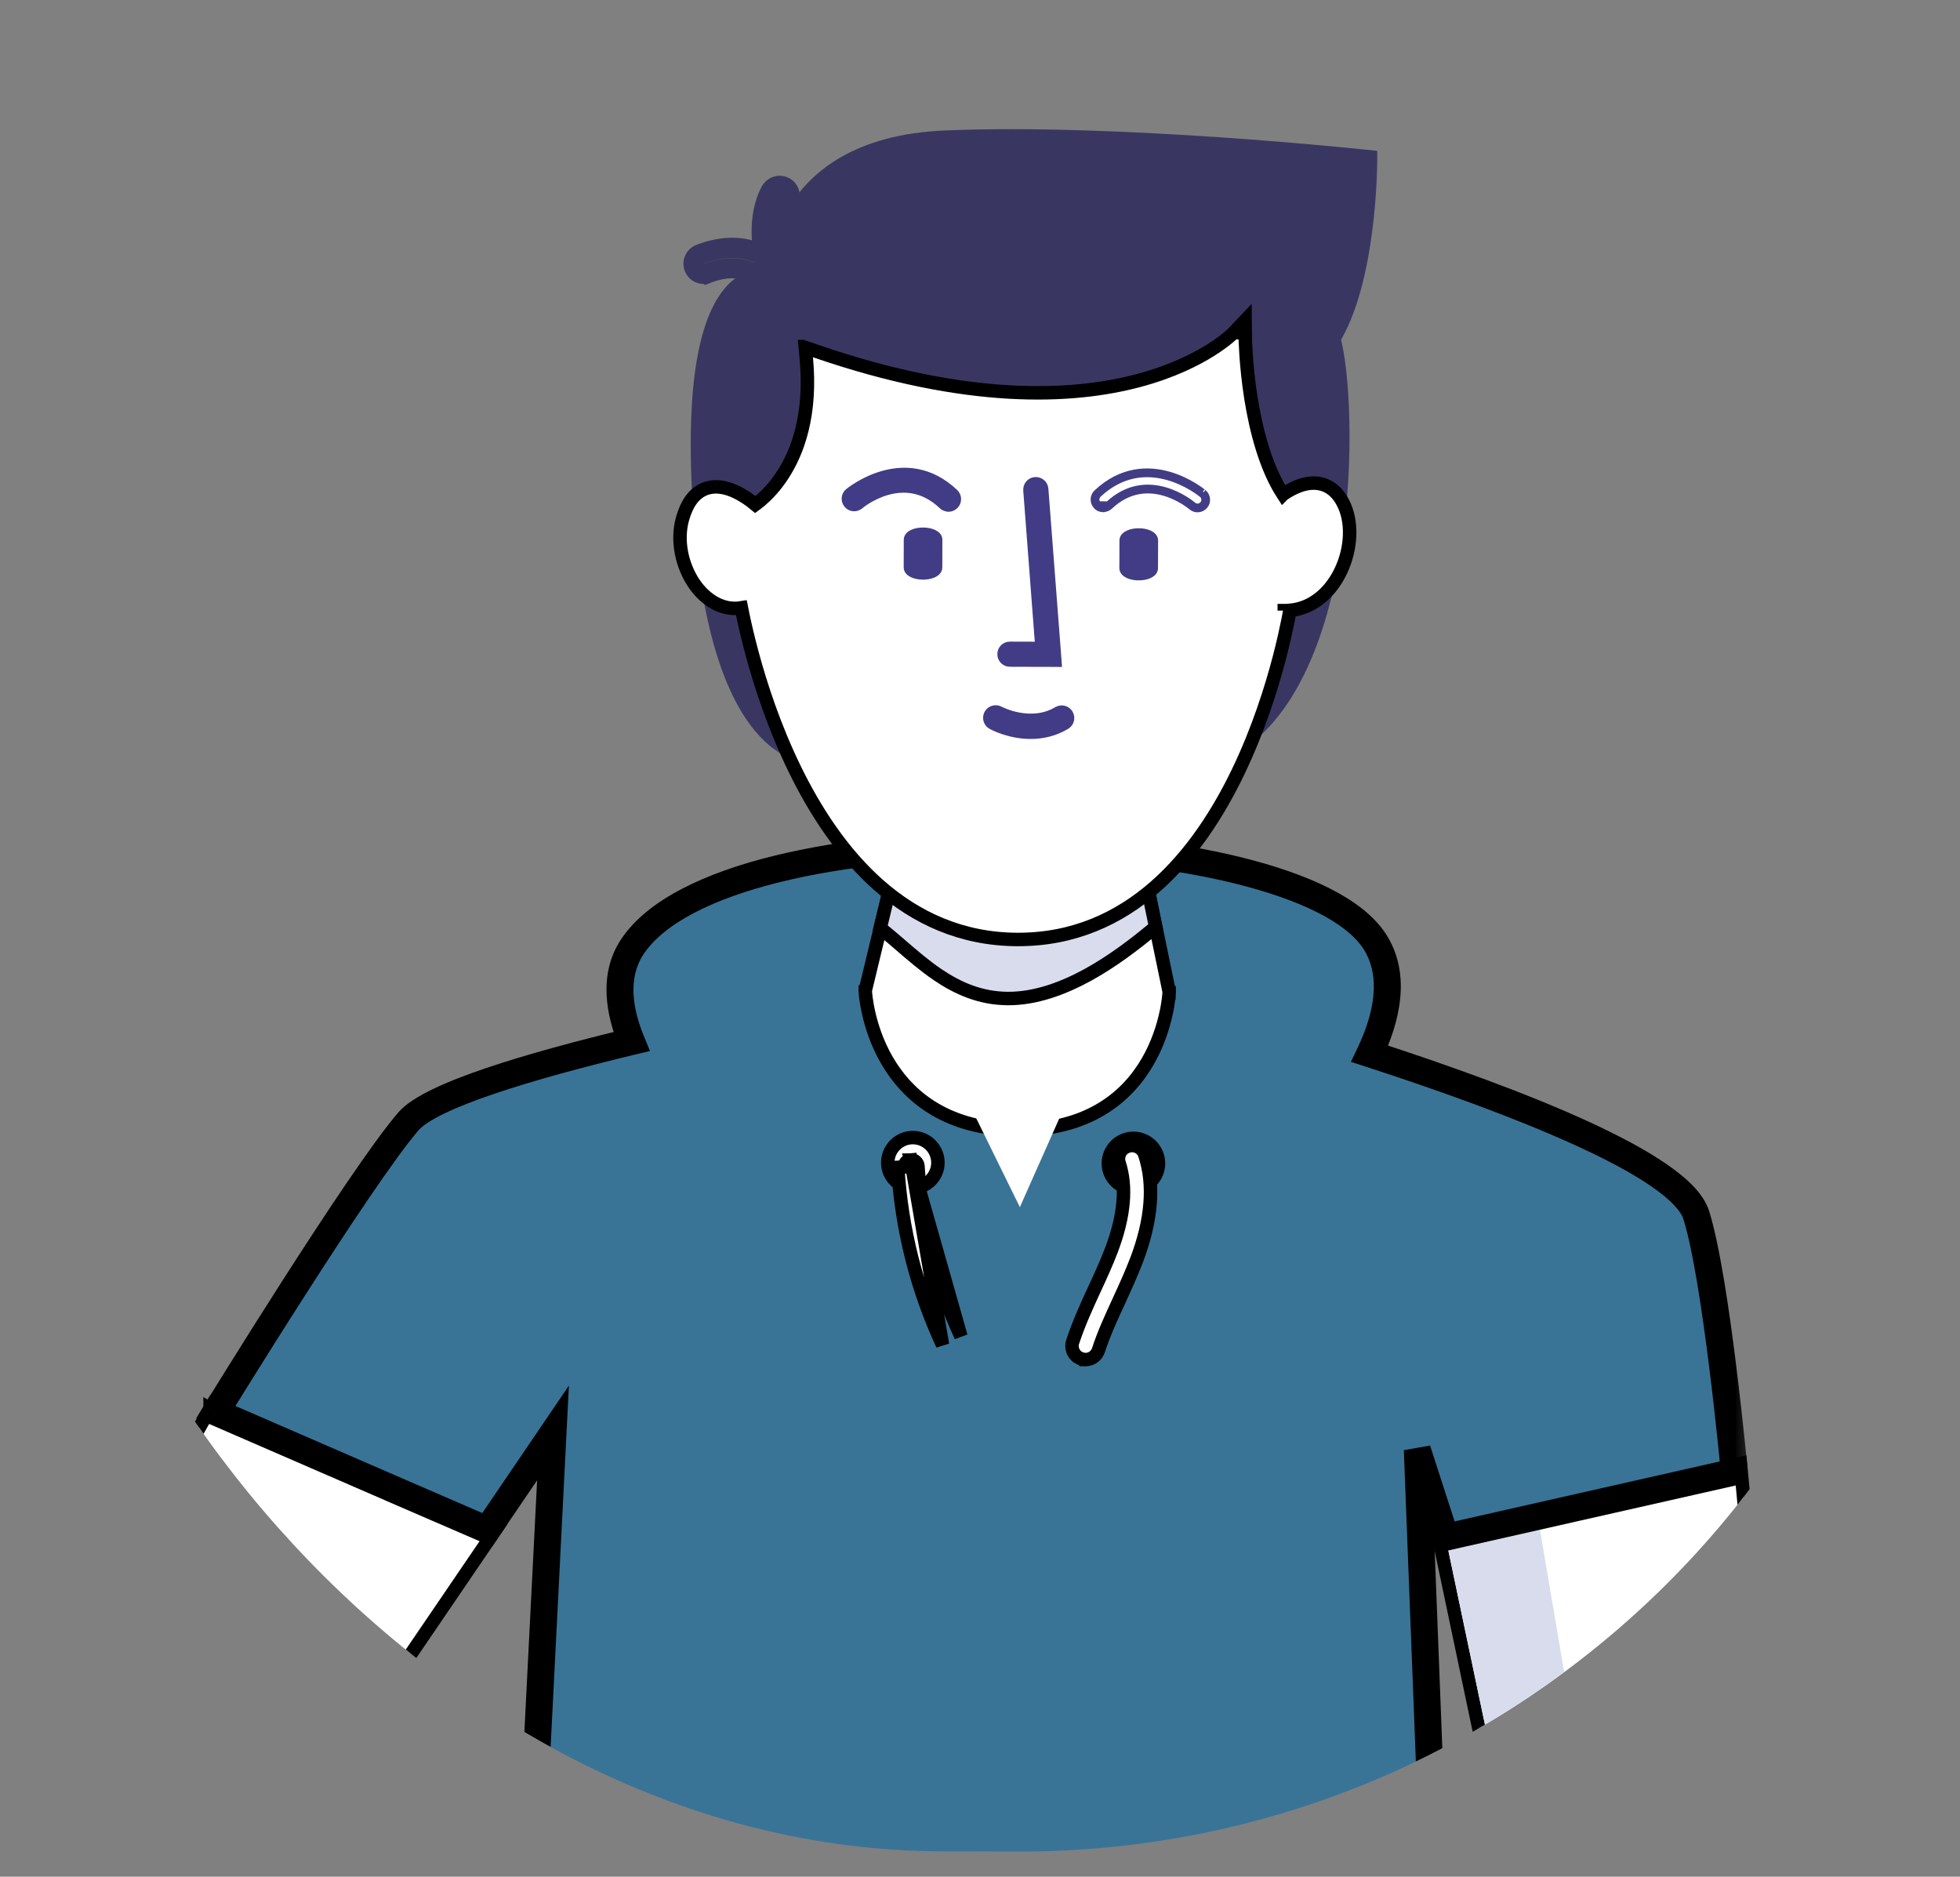 <svg width="47" height="45" viewBox="0 0 47 45" fill="none" xmlns="http://www.w3.org/2000/svg">
<rect x="0" y="0" width="47" height="45" fill="#808080" stroke="none"/>
<g clip-path="url(#clip0_911_46222)">
<path d="M43.908 59.862L44.049 59.832L44.035 59.689L41.752 35.28L41.735 35.096L41.556 35.137L37.754 35.997L37.754 35.997L37.528 36.048L37.528 36.048L34.629 36.704L34.474 36.739L34.506 36.895L38.919 57.891L38.923 57.911L38.932 57.929L39.297 58.671L39.298 58.671L40.206 60.526L40.261 60.639L40.385 60.613L43.908 59.862Z" fill="white" stroke="black" stroke-width="0.323"/>
<path d="M41.372 59.721L39.443 58.6L39.077 57.858L34.664 36.862L36.874 36.362L37.562 40.415L41.372 59.721Z" fill="#D9DCED"/>
<path d="M5.178 33.861C5.038 33.78 5.038 33.78 5.038 33.78L5.038 33.781L5.037 33.782L5.034 33.786L5.024 33.804L4.984 33.874C4.949 33.935 4.897 34.026 4.831 34.142C4.699 34.373 4.51 34.705 4.282 35.111C3.825 35.921 3.209 37.022 2.576 38.186C1.943 39.349 1.291 40.576 0.762 41.637C0.236 42.691 -0.177 43.596 -0.324 44.109C-0.33 44.131 -0.337 44.156 -0.343 44.178C-0.346 44.19 -0.349 44.201 -0.351 44.209L-0.351 44.209C-1.088 46.886 -0.129 48.781 1.012 49.998C1.581 50.605 2.194 51.043 2.664 51.33C2.9 51.474 3.1 51.58 3.242 51.65C3.313 51.685 3.37 51.711 3.409 51.729C3.429 51.738 3.444 51.744 3.454 51.749L3.467 51.754L3.47 51.755L3.471 51.756L3.471 51.756C3.471 51.756 3.471 51.756 3.533 51.607L3.471 51.756L3.601 51.81L3.672 51.689L4.775 49.818L4.775 49.818L6.066 47.627L6.116 47.541L6.063 47.458L5.326 46.3L6.267 44.921L6.27 44.921L6.318 44.85L11.819 36.774L11.929 36.612L11.75 36.534L5.242 33.712L5.11 33.655L5.038 33.78L5.178 33.861Z" fill="white" stroke="black" stroke-width="0.323"/>
<path d="M4.635 49.736L3.533 51.607C3.533 51.607 -1.632 49.475 -0.195 44.252C0.015 46.063 1.045 48.43 4.639 49.736L4.635 49.736Z" fill="#EAEAFF"/>
<mask id="path-6-outside-1_911_46222" maskUnits="userSpaceOnUse" x="15.861" y="2.392" width="18.055" height="16.061" fill="black">
<rect fill="white" x="15.861" y="2.392" width="18.055" height="16.061"/>
<path d="M19.46 17.981C19.46 17.981 17.345 18.11 16.948 12.296C16.495 5.699 18.719 6.812 18.719 6.812C18.719 6.812 18.575 3.621 22.678 3.451C26.781 3.277 32.701 3.909 32.701 3.909C32.701 3.909 32.692 6.721 31.811 8.095C32.265 9.607 32.328 16.58 29.155 17.966"/>
</mask>
<path d="M19.46 17.981C19.46 17.981 17.345 18.11 16.948 12.296C16.495 5.699 18.719 6.812 18.719 6.812C18.719 6.812 18.575 3.621 22.678 3.451C26.781 3.277 32.701 3.909 32.701 3.909C32.701 3.909 32.692 6.721 31.811 8.095C32.265 9.607 32.328 16.58 29.155 17.966" fill="#393761"/>
<path d="M16.948 12.296L17.27 12.274L17.27 12.274L16.948 12.296ZM18.719 6.812L18.574 7.101L19.067 7.348L19.042 6.798L18.719 6.812ZM22.678 3.451L22.691 3.774L22.691 3.774L22.678 3.451ZM32.701 3.909L33.025 3.91L33.026 3.618L32.736 3.587L32.701 3.909ZM31.811 8.095L31.539 7.921L31.458 8.046L31.501 8.188L31.811 8.095ZM19.46 17.981C19.44 17.659 19.441 17.659 19.441 17.658C19.441 17.658 19.442 17.658 19.442 17.658C19.442 17.658 19.443 17.658 19.443 17.658C19.444 17.658 19.445 17.658 19.446 17.658C19.447 17.658 19.448 17.658 19.448 17.658C19.449 17.658 19.448 17.658 19.446 17.658C19.441 17.658 19.429 17.657 19.411 17.655C19.375 17.65 19.316 17.638 19.239 17.609C19.088 17.55 18.856 17.418 18.601 17.112C18.086 16.493 17.467 15.151 17.27 12.274L16.625 12.318C16.826 15.254 17.463 16.755 18.104 17.526C18.428 17.914 18.749 18.113 19.007 18.212C19.134 18.261 19.244 18.285 19.325 18.296C19.366 18.301 19.4 18.303 19.426 18.304C19.439 18.305 19.45 18.305 19.459 18.305C19.463 18.305 19.467 18.304 19.471 18.304C19.473 18.304 19.474 18.304 19.476 18.304C19.476 18.304 19.477 18.304 19.477 18.304C19.478 18.304 19.478 18.304 19.479 18.304C19.479 18.304 19.479 18.304 19.46 17.981ZM17.27 12.274C17.158 10.639 17.213 9.5 17.352 8.712C17.491 7.921 17.71 7.509 17.902 7.298C18.084 7.099 18.257 7.064 18.376 7.065C18.441 7.065 18.496 7.077 18.533 7.088C18.552 7.093 18.565 7.098 18.573 7.101C18.576 7.103 18.578 7.104 18.579 7.104C18.579 7.104 18.579 7.104 18.578 7.103C18.578 7.103 18.577 7.103 18.576 7.103C18.576 7.102 18.576 7.102 18.575 7.102C18.575 7.102 18.575 7.102 18.575 7.102C18.574 7.102 18.574 7.101 18.719 6.812C18.864 6.523 18.863 6.523 18.863 6.523C18.863 6.523 18.862 6.523 18.862 6.523C18.862 6.522 18.861 6.522 18.86 6.522C18.859 6.521 18.858 6.521 18.857 6.52C18.854 6.518 18.85 6.517 18.846 6.515C18.838 6.511 18.828 6.507 18.815 6.502C18.79 6.492 18.756 6.479 18.715 6.467C18.633 6.443 18.517 6.419 18.381 6.418C18.097 6.416 17.742 6.515 17.425 6.862C17.118 7.198 16.866 7.745 16.715 8.6C16.564 9.458 16.511 10.654 16.625 12.318L17.27 12.274ZM18.719 6.812C19.042 6.798 19.042 6.798 19.042 6.798C19.042 6.798 19.042 6.798 19.042 6.798C19.042 6.799 19.042 6.799 19.042 6.799C19.042 6.799 19.042 6.799 19.042 6.799C19.042 6.798 19.042 6.797 19.042 6.795C19.042 6.792 19.041 6.785 19.041 6.776C19.041 6.757 19.042 6.728 19.044 6.69C19.047 6.613 19.056 6.501 19.079 6.364C19.125 6.09 19.225 5.726 19.439 5.358C19.855 4.643 20.739 3.855 22.691 3.774L22.664 3.128C20.514 3.217 19.418 4.109 18.88 5.033C18.617 5.484 18.497 5.928 18.442 6.258C18.414 6.423 18.402 6.561 18.398 6.66C18.395 6.709 18.395 6.749 18.395 6.777C18.395 6.791 18.395 6.803 18.395 6.811C18.395 6.815 18.396 6.819 18.396 6.821C18.396 6.823 18.396 6.824 18.396 6.825C18.396 6.825 18.396 6.826 18.396 6.826C18.396 6.826 18.396 6.826 18.396 6.826C18.396 6.827 18.396 6.827 18.719 6.812ZM22.691 3.774C24.725 3.688 27.216 3.801 29.206 3.937C30.2 4.005 31.065 4.078 31.683 4.135C31.991 4.163 32.238 4.187 32.407 4.203C32.491 4.212 32.556 4.219 32.6 4.223C32.623 4.225 32.639 4.227 32.65 4.228C32.656 4.229 32.66 4.229 32.663 4.23C32.664 4.23 32.665 4.23 32.666 4.23C32.666 4.23 32.667 4.23 32.667 4.23C32.667 4.23 32.667 4.23 32.667 4.23C32.667 4.23 32.667 4.23 32.701 3.909C32.736 3.587 32.736 3.587 32.735 3.587C32.735 3.587 32.735 3.587 32.735 3.587C32.735 3.587 32.735 3.587 32.734 3.587C32.733 3.587 32.732 3.587 32.731 3.587C32.728 3.586 32.724 3.586 32.718 3.585C32.706 3.584 32.689 3.582 32.667 3.58C32.622 3.575 32.556 3.569 32.471 3.56C32.3 3.543 32.052 3.519 31.741 3.491C31.12 3.434 30.25 3.36 29.25 3.292C27.254 3.156 24.734 3.04 22.664 3.128L22.691 3.774ZM32.701 3.909C32.378 3.907 32.378 3.907 32.378 3.907C32.378 3.907 32.378 3.907 32.378 3.907C32.378 3.907 32.378 3.907 32.378 3.908C32.378 3.908 32.378 3.908 32.378 3.909C32.378 3.91 32.378 3.912 32.378 3.914C32.378 3.919 32.378 3.926 32.378 3.936C32.377 3.956 32.377 3.985 32.376 4.024C32.374 4.101 32.37 4.213 32.363 4.353C32.349 4.632 32.321 5.018 32.266 5.445C32.154 6.316 31.937 7.299 31.539 7.921L32.083 8.27C32.565 7.517 32.794 6.408 32.907 5.528C32.965 5.08 32.994 4.677 33.009 4.386C33.016 4.24 33.02 4.122 33.022 4.04C33.023 3.999 33.024 3.967 33.024 3.945C33.024 3.934 33.024 3.925 33.025 3.919C33.025 3.916 33.025 3.914 33.025 3.912C33.025 3.912 33.025 3.911 33.025 3.911C33.025 3.91 33.025 3.91 33.025 3.91C33.025 3.91 33.025 3.91 33.025 3.91C33.025 3.91 33.025 3.91 32.701 3.909ZM31.501 8.188C31.602 8.523 31.69 9.207 31.71 10.088C31.73 10.959 31.682 11.997 31.523 13.028C31.364 14.062 31.096 15.076 30.683 15.908C30.269 16.741 29.725 17.364 29.026 17.67L29.285 18.262C30.172 17.874 30.809 17.107 31.262 16.195C31.715 15.283 31.998 14.199 32.163 13.127C32.328 12.053 32.377 10.977 32.357 10.073C32.336 9.177 32.247 8.423 32.12 8.002L31.501 8.188Z" fill="#393761" mask="url(#path-6-outside-1_911_46222)"/>
<mask id="path-8-outside-2_911_46222" maskUnits="userSpaceOnUse" x="4.091" y="19.192" width="38.133" height="39.13" fill="black">
<rect fill="white" x="4.091" y="19.192" width="38.133" height="39.13"/>
<path fill-rule="evenodd" clip-rule="evenodd" d="M32.844 25.267C36.277 26.381 40.292 27.922 40.674 29.133C41.16 30.673 41.588 35.294 41.588 35.294L41.591 35.294L37.789 36.154L34.664 36.861L33.986 34.761L34.791 55.59C20.782 60.397 12.232 54.701 12.232 54.701L13.261 34.36L11.682 36.682L9.371 35.682L5.174 33.86C5.174 33.86 8.624 28.244 9.795 26.887C10.332 26.265 12.719 25.558 15.143 24.975C14.856 24.275 14.692 23.405 15.166 22.696C17.428 19.316 31.044 19.624 32.961 22.569C33.498 23.396 33.246 24.426 32.844 25.267Z"/>
</mask>
<path fill-rule="evenodd" clip-rule="evenodd" d="M32.844 25.267C36.277 26.381 40.292 27.922 40.674 29.133C41.16 30.673 41.588 35.294 41.588 35.294L41.591 35.294L37.789 36.154L34.664 36.861L33.986 34.761L34.791 55.59C20.782 60.397 12.232 54.701 12.232 54.701L13.261 34.36L11.682 36.682L9.371 35.682L5.174 33.86C5.174 33.86 8.624 28.244 9.795 26.887C10.332 26.265 12.719 25.558 15.143 24.975C14.856 24.275 14.692 23.405 15.166 22.696C17.428 19.316 31.044 19.624 32.961 22.569C33.498 23.396 33.246 24.426 32.844 25.267Z" fill="#397497"/>
<path d="M32.844 25.267L32.553 25.128L32.394 25.461L32.745 25.575L32.844 25.267ZM40.674 29.133L40.366 29.23L40.366 29.23L40.674 29.133ZM41.588 35.294L41.266 35.324L41.293 35.617L41.587 35.617L41.588 35.294ZM41.591 35.294L41.662 35.61L41.592 34.971L41.591 35.294ZM37.789 36.154L37.718 35.839L37.718 35.839L37.789 36.154ZM34.664 36.861L34.356 36.96L34.447 37.242L34.735 37.176L34.664 36.861ZM33.986 34.761L34.293 34.661L33.663 34.773L33.986 34.761ZM34.791 55.59L34.896 55.895L35.123 55.817L35.114 55.577L34.791 55.59ZM12.232 54.701L11.909 54.685L11.899 54.868L12.052 54.97L12.232 54.701ZM13.261 34.36L13.584 34.376L13.642 33.224L12.994 34.178L13.261 34.36ZM11.682 36.682L11.554 36.979L11.799 37.085L11.949 36.864L11.682 36.682ZM9.371 35.682L9.242 35.978L9.242 35.979L9.371 35.682ZM5.174 33.86L4.899 33.691L4.704 34.009L5.046 34.157L5.174 33.86ZM9.795 26.887L10.04 27.098L10.04 27.098L9.795 26.887ZM15.143 24.975L15.219 25.289L15.586 25.201L15.443 24.852L15.143 24.975ZM15.166 22.696L14.898 22.516L14.898 22.516L15.166 22.696ZM32.961 22.569L33.232 22.393L33.232 22.393L32.961 22.569ZM32.745 25.575C34.457 26.131 36.305 26.79 37.769 27.458C38.502 27.792 39.128 28.124 39.59 28.441C39.82 28.599 40.003 28.749 40.135 28.888C40.27 29.029 40.339 29.143 40.366 29.23L40.983 29.035C40.914 28.819 40.774 28.621 40.603 28.441C40.429 28.26 40.209 28.082 39.956 27.908C39.45 27.561 38.785 27.211 38.038 26.869C36.54 26.186 34.664 25.518 32.944 24.96L32.745 25.575ZM40.366 29.23C40.599 29.966 40.824 31.476 40.992 32.831C41.076 33.502 41.144 34.126 41.192 34.582C41.215 34.809 41.234 34.995 41.247 35.124C41.253 35.188 41.258 35.239 41.261 35.273C41.263 35.289 41.264 35.302 41.264 35.311C41.265 35.315 41.265 35.319 41.265 35.321C41.266 35.322 41.266 35.323 41.266 35.323C41.266 35.324 41.266 35.324 41.266 35.324C41.266 35.324 41.266 35.324 41.266 35.324C41.266 35.324 41.266 35.324 41.588 35.294C41.91 35.264 41.91 35.264 41.91 35.264C41.91 35.264 41.91 35.264 41.91 35.264C41.91 35.264 41.91 35.264 41.91 35.264C41.909 35.263 41.909 35.262 41.909 35.261C41.909 35.259 41.909 35.255 41.908 35.251C41.907 35.242 41.906 35.229 41.905 35.211C41.901 35.177 41.896 35.126 41.89 35.061C41.877 34.931 41.859 34.744 41.835 34.515C41.787 34.056 41.718 33.428 41.634 32.751C41.468 31.411 41.236 29.839 40.983 29.035L40.366 29.23ZM41.587 35.617L41.59 35.617L41.592 34.971L41.589 34.971L41.587 35.617ZM41.52 34.979L37.718 35.839L37.861 36.469L41.662 35.61L41.52 34.979ZM37.718 35.839L34.593 36.546L34.735 37.176L37.861 36.469L37.718 35.839ZM34.972 36.762L34.293 34.661L33.678 34.86L34.356 36.96L34.972 36.762ZM33.663 34.773L34.468 55.602L35.114 55.577L34.309 34.748L33.663 34.773ZM34.686 55.284C27.741 57.667 22.161 57.444 18.325 56.632C16.406 56.226 14.921 55.672 13.919 55.221C13.418 54.996 13.038 54.796 12.784 54.654C12.658 54.583 12.563 54.527 12.5 54.488C12.469 54.469 12.446 54.454 12.431 54.445C12.423 54.44 12.418 54.437 12.415 54.434C12.413 54.433 12.412 54.433 12.411 54.432C12.411 54.432 12.411 54.432 12.411 54.432C12.411 54.432 12.411 54.432 12.411 54.432C12.411 54.432 12.411 54.432 12.232 54.701C12.052 54.97 12.052 54.97 12.053 54.97C12.053 54.97 12.053 54.971 12.053 54.971C12.054 54.971 12.054 54.971 12.055 54.972C12.056 54.973 12.058 54.974 12.061 54.976C12.066 54.979 12.073 54.984 12.082 54.989C12.1 55.001 12.127 55.018 12.162 55.039C12.231 55.082 12.334 55.143 12.468 55.218C12.737 55.369 13.134 55.577 13.654 55.811C14.693 56.278 16.221 56.848 18.191 57.264C22.133 58.099 27.832 58.32 34.896 55.895L34.686 55.284ZM12.554 54.717L13.584 34.376L12.938 34.344L11.909 54.685L12.554 54.717ZM12.994 34.178L11.415 36.501L11.949 36.864L13.528 34.542L12.994 34.178ZM11.81 36.386L9.499 35.385L9.242 35.979L11.554 36.979L11.81 36.386ZM9.499 35.385L5.303 33.564L5.046 34.157L9.242 35.978L9.499 35.385ZM5.174 33.86C5.45 34.029 5.45 34.029 5.45 34.029C5.45 34.029 5.45 34.029 5.45 34.029C5.45 34.029 5.45 34.029 5.45 34.029C5.451 34.028 5.451 34.027 5.452 34.026C5.454 34.023 5.456 34.019 5.46 34.014C5.466 34.003 5.476 33.987 5.489 33.967C5.514 33.925 5.552 33.864 5.6 33.786C5.696 33.63 5.835 33.406 6.006 33.133C6.347 32.586 6.814 31.842 7.318 31.057C8.331 29.475 9.473 27.755 10.04 27.098L9.551 26.675C8.946 27.375 7.777 29.142 6.773 30.708C6.268 31.496 5.799 32.242 5.457 32.791C5.286 33.065 5.147 33.29 5.05 33.446C5.001 33.525 4.964 33.586 4.938 33.627C4.925 33.648 4.915 33.664 4.909 33.675C4.906 33.68 4.903 33.684 4.901 33.687C4.901 33.688 4.9 33.689 4.899 33.69C4.899 33.691 4.899 33.691 4.899 33.691C4.899 33.691 4.899 33.691 4.899 33.691C4.899 33.691 4.899 33.691 5.174 33.86ZM10.04 27.098C10.128 26.996 10.326 26.859 10.657 26.699C10.977 26.544 11.388 26.384 11.865 26.223C12.818 25.9 14.01 25.58 15.219 25.289L15.068 24.66C13.852 24.953 12.638 25.278 11.658 25.61C11.168 25.776 10.729 25.946 10.376 26.117C10.032 26.283 9.731 26.467 9.551 26.675L10.04 27.098ZM15.443 24.852C15.165 24.178 15.054 23.445 15.435 22.876L14.898 22.516C14.33 23.366 14.546 24.372 14.845 25.098L15.443 24.852ZM15.435 22.876C15.677 22.514 16.086 22.181 16.651 21.886C17.214 21.592 17.913 21.346 18.709 21.15C20.301 20.757 22.247 20.573 24.191 20.584C26.135 20.595 28.061 20.802 29.612 21.185C30.388 21.377 31.061 21.61 31.593 21.879C32.129 22.15 32.494 22.445 32.69 22.746L33.232 22.393C32.948 21.957 32.469 21.598 31.885 21.302C31.296 21.004 30.573 20.756 29.767 20.557C28.155 20.16 26.177 19.949 24.195 19.937C22.213 19.926 20.211 20.113 18.554 20.522C17.726 20.726 16.974 20.988 16.352 21.313C15.732 21.636 15.221 22.033 14.898 22.516L15.435 22.876ZM32.69 22.745C33.128 23.42 32.945 24.305 32.553 25.128L33.136 25.406C33.546 24.547 33.867 23.372 33.232 22.393L32.69 22.745Z" fill="black" mask="url(#path-8-outside-2_911_46222)"/>
<path d="M21.268 25.423C21.713 26.194 22.536 26.959 24.024 27.074L24.007 27.091L24.398 27.092C26.127 27.098 27.047 26.277 27.525 25.447C27.762 25.036 27.889 24.626 27.957 24.32C27.992 24.167 28.011 24.039 28.022 23.948C28.028 23.903 28.031 23.867 28.033 23.842C28.034 23.829 28.035 23.82 28.035 23.813L28.036 23.805L28.036 23.802L28.036 23.801L28.036 23.801C28.036 23.801 28.036 23.801 27.875 23.793L28.036 23.801L28.037 23.781L28.033 23.761L27.696 22.13L27.696 22.13L27.359 20.49L27.332 20.361L27.201 20.361L21.699 20.342L21.571 20.342L21.541 20.466L21.134 22.152L21.134 22.152L20.754 23.729L20.748 23.751L20.75 23.775L20.911 23.766C20.75 23.775 20.75 23.775 20.75 23.775L20.75 23.775L20.75 23.776L20.75 23.778L20.75 23.786C20.751 23.793 20.752 23.803 20.753 23.816C20.755 23.841 20.758 23.877 20.764 23.922C20.776 24.013 20.796 24.141 20.831 24.294C20.9 24.601 21.029 25.011 21.268 25.423Z" fill="white" stroke="black" stroke-width="0.323"/>
<path d="M21.131 22.152L21.107 22.252L21.186 22.316C21.32 22.424 21.457 22.542 21.597 22.663C21.877 22.904 22.172 23.159 22.483 23.37C22.961 23.694 23.505 23.94 24.172 23.943C24.835 23.945 25.495 23.7 26.087 23.375C26.68 23.049 27.218 22.636 27.637 22.287L27.712 22.226L27.692 22.131L27.355 20.49L27.329 20.362L27.198 20.361L21.695 20.342L21.567 20.342L21.538 20.466L21.131 22.152Z" fill="#D9DCED" stroke="black" stroke-width="0.323"/>
<path d="M29.861 8.087L29.861 8.086L29.861 8.086L29.857 7.687L29.583 7.976L29.583 7.976L29.583 7.977L29.582 7.977L29.582 7.977L29.577 7.982C29.573 7.987 29.565 7.994 29.555 8.004C29.534 8.023 29.503 8.052 29.459 8.089C29.372 8.162 29.237 8.265 29.052 8.383C28.683 8.617 28.111 8.908 27.312 9.122C25.715 9.549 23.197 9.672 19.548 8.414L19.311 8.332L19.334 8.582C19.463 9.953 19.123 10.849 18.761 11.399C18.58 11.676 18.391 11.868 18.249 11.989C18.196 12.035 18.15 12.07 18.113 12.097C18.082 12.071 18.044 12.041 18.002 12.01C17.877 11.918 17.701 11.805 17.506 11.736C17.312 11.668 17.078 11.636 16.859 11.742C16.636 11.849 16.47 12.075 16.368 12.434C16.216 12.972 16.357 13.575 16.65 14.002C16.91 14.378 17.318 14.652 17.779 14.575C17.789 14.624 17.8 14.682 17.814 14.75C17.86 14.97 17.931 15.285 18.033 15.662C18.236 16.417 18.562 17.424 19.054 18.434C20.032 20.444 21.696 22.518 24.397 22.527C27.099 22.536 28.739 20.488 29.694 18.499C30.174 17.5 30.488 16.502 30.683 15.755C30.78 15.381 30.847 15.069 30.891 14.851C30.908 14.764 30.921 14.692 30.931 14.636C31.509 14.584 31.931 14.165 32.158 13.678C32.402 13.158 32.447 12.509 32.198 12.042L32.198 12.041C32.071 11.804 31.901 11.667 31.707 11.612C31.519 11.558 31.331 11.589 31.175 11.642C31.019 11.696 30.881 11.777 30.785 11.843C30.778 11.847 30.772 11.851 30.767 11.856C30.349 11.213 30.121 10.32 29.998 9.552C29.933 9.143 29.899 8.775 29.881 8.51C29.872 8.378 29.867 8.271 29.864 8.198C29.863 8.162 29.862 8.133 29.862 8.114L29.861 8.093L29.861 8.088L29.861 8.087ZM30.796 14.642L30.796 14.48L30.796 14.642L30.796 14.642Z" fill="white" stroke="black" stroke-width="0.323"/>
<path d="M24.889 15.457L24.607 11.759L24.607 11.758L24.607 11.758C24.599 11.63 24.691 11.518 24.821 11.509C24.949 11.501 25.061 11.593 25.07 11.723L25.07 11.723L24.889 15.457ZM24.889 15.457L24.218 15.455C24.089 15.454 23.986 15.556 23.986 15.685C23.985 15.814 24.087 15.917 24.216 15.918L25.312 15.921L25.316 15.921L25.391 15.922L25.386 15.846L25.07 11.724L24.889 15.457Z" fill="#423C86" stroke="#423C86" stroke-width="0.14"/>
<path d="M26.912 13.623C26.912 13.708 26.981 13.764 27.045 13.795C27.115 13.828 27.206 13.846 27.304 13.846C27.402 13.847 27.494 13.829 27.564 13.796C27.629 13.766 27.698 13.711 27.698 13.626L27.701 12.96C27.701 12.875 27.632 12.819 27.567 12.788C27.498 12.755 27.406 12.737 27.308 12.737C27.21 12.736 27.119 12.754 27.049 12.787C26.984 12.817 26.915 12.872 26.914 12.957L26.912 13.623Z" fill="#423C86" stroke="#423C86" stroke-width="0.14"/>
<path d="M21.74 13.605C21.739 13.69 21.808 13.746 21.873 13.777C21.943 13.81 22.034 13.828 22.132 13.829C22.23 13.829 22.322 13.811 22.392 13.779C22.456 13.748 22.526 13.693 22.526 13.608L22.528 12.942C22.529 12.857 22.46 12.801 22.395 12.771C22.326 12.738 22.234 12.719 22.136 12.719C22.038 12.719 21.946 12.736 21.877 12.769C21.812 12.799 21.742 12.855 21.742 12.94L21.74 13.605Z" fill="#423C86" stroke="#423C86" stroke-width="0.14"/>
<path d="M26.453 12.211L26.469 12.211L26.477 12.207C26.529 12.203 26.577 12.18 26.616 12.145L26.616 12.145L26.617 12.144C27.072 11.718 27.545 11.713 27.913 11.818C28.285 11.924 28.548 12.143 28.567 12.159C28.665 12.244 28.809 12.229 28.892 12.133C28.977 12.035 28.962 11.891 28.866 11.808L28.866 11.808L28.863 11.806C28.866 11.808 28.838 11.785 28.799 11.757C28.759 11.728 28.701 11.688 28.629 11.644C28.483 11.555 28.278 11.45 28.035 11.38C27.546 11.239 26.902 11.242 26.297 11.808L26.297 11.808L26.296 11.809C26.204 11.895 26.198 12.041 26.284 12.135C26.329 12.189 26.395 12.211 26.453 12.211ZM28.613 12.106C28.568 12.067 27.523 11.201 26.57 12.093L26.337 12.089C26.276 12.024 26.279 11.921 26.344 11.859C27.491 10.787 28.761 11.813 28.819 11.86C28.82 11.861 28.82 11.861 28.821 11.861C28.888 11.92 28.898 12.02 28.839 12.088C28.781 12.155 28.68 12.165 28.613 12.106Z" fill="#423C86" stroke="#423C86" stroke-width="0.14"/>
<path d="M20.631 12.135L20.631 12.135L20.633 12.134C20.633 12.134 20.634 12.134 20.634 12.133L20.635 12.133L20.638 12.13L20.649 12.12C20.659 12.113 20.672 12.103 20.689 12.091C20.722 12.066 20.768 12.034 20.826 11.999C20.942 11.93 21.101 11.85 21.287 11.798C21.656 11.696 22.129 11.704 22.581 12.133C22.619 12.171 22.67 12.193 22.721 12.197L22.729 12.201L22.745 12.201C22.809 12.202 22.868 12.173 22.911 12.13L22.911 12.13L22.913 12.129C23.001 12.036 22.997 11.888 22.905 11.8L22.905 11.8C22.302 11.229 21.659 11.222 21.169 11.36C20.925 11.428 20.719 11.532 20.574 11.619C20.501 11.663 20.442 11.703 20.402 11.732C20.367 11.757 20.341 11.778 20.338 11.78L20.338 11.78L20.336 11.781C20.238 11.861 20.224 12.009 20.306 12.107C20.386 12.205 20.534 12.218 20.631 12.135Z" fill="#423C86" stroke="#423C86" stroke-width="0.14"/>
<path d="M23.672 17.1L23.672 17.1L23.672 17.101C23.612 17.214 23.651 17.352 23.762 17.414C23.809 17.442 24.206 17.648 24.711 17.649L24.714 17.649C24.984 17.65 25.284 17.591 25.579 17.416L25.579 17.416L25.58 17.415C25.69 17.347 25.723 17.208 25.659 17.098L25.659 17.098L25.658 17.096C25.59 16.986 25.451 16.953 25.341 17.017L25.341 17.017L25.34 17.017C25.028 17.203 24.693 17.203 24.431 17.154C24.183 17.108 24.006 17.018 23.987 17.008C23.876 16.948 23.733 16.988 23.672 17.1Z" fill="#423C86" stroke="#423C86" stroke-width="0.14"/>
<path d="M16.932 6.476L16.989 6.628C17.396 6.474 17.725 6.479 17.982 6.606C18.189 6.708 18.335 6.881 18.431 7.037C18.478 7.114 18.512 7.185 18.533 7.236C18.543 7.26 18.551 7.28 18.555 7.293L18.555 7.294L18.564 7.319C18.608 7.453 18.734 7.543 18.871 7.543L18.875 7.543C18.905 7.543 18.936 7.537 18.949 7.535C18.95 7.534 18.951 7.534 18.952 7.534L18.96 7.532L18.968 7.53C19.136 7.479 19.234 7.299 19.183 7.128L19.183 7.128L19.181 7.125C19.181 7.125 19.181 7.125 19.181 7.124L19.18 7.121L19.177 7.112C19.175 7.104 19.171 7.094 19.167 7.082C19.158 7.058 19.146 7.025 19.13 6.986C19.097 6.909 19.048 6.805 18.978 6.692C18.839 6.467 18.615 6.197 18.273 6.026L18.273 6.026L18.272 6.025C17.828 5.805 17.314 5.811 16.759 6.021L16.759 6.021L16.759 6.021C16.592 6.085 16.507 6.271 16.571 6.439C16.635 6.606 16.822 6.691 16.99 6.627L16.932 6.476ZM16.932 6.476C16.848 6.508 16.754 6.466 16.722 6.382C16.69 6.298 16.733 6.204 16.817 6.172C17.341 5.973 17.807 5.975 18.201 6.17L18.717 7.268C18.717 7.262 18.541 6.702 18.054 6.461C17.744 6.308 17.366 6.313 16.932 6.476Z" fill="#393761" stroke="#393761" stroke-width="0.323"/>
<path d="M18.424 4.525L18.424 4.525L18.423 4.526C18.395 4.568 18.206 4.889 18.186 5.456C18.166 6.024 18.317 6.827 18.95 7.833C18.979 7.88 19.017 7.916 19.061 7.941L19.061 7.987L19.223 7.988C19.284 7.988 19.346 7.969 19.396 7.938L19.396 7.938L19.398 7.936C19.545 7.841 19.594 7.642 19.496 7.491C18.952 6.627 18.829 5.963 18.836 5.523C18.839 5.303 18.875 5.136 18.91 5.026C18.937 4.938 18.962 4.886 18.973 4.867C19.061 4.716 19.017 4.524 18.871 4.427L18.871 4.427L18.868 4.426C18.711 4.327 18.517 4.382 18.424 4.525Z" fill="#393761" stroke="#393761" stroke-width="0.323"/>
<path d="M3.359 46.593L3.359 46.593L3.355 46.602L3.502 46.67C3.355 46.602 3.355 46.602 3.355 46.602L3.355 46.602L3.355 46.603L3.354 46.605L3.349 46.614L3.334 46.648C3.321 46.677 3.301 46.721 3.277 46.776C3.228 46.887 3.16 47.047 3.082 47.243C2.925 47.633 2.726 48.168 2.56 48.743C2.394 49.317 2.258 49.938 2.23 50.499C2.203 51.053 2.28 51.584 2.577 51.943L2.577 51.943C2.982 52.431 3.513 52.703 3.957 52.821C4.179 52.879 4.386 52.902 4.551 52.89C4.633 52.884 4.712 52.869 4.779 52.841C4.843 52.815 4.918 52.766 4.955 52.681L4.955 52.681L4.956 52.679C5.037 52.487 4.979 52.26 4.896 52.067C4.809 51.865 4.674 51.653 4.538 51.464C4.537 51.463 4.536 51.462 4.535 51.46C4.625 51.507 4.719 51.553 4.814 51.598C5.092 51.729 5.391 51.851 5.656 51.912C5.788 51.943 5.919 51.96 6.037 51.953C6.156 51.945 6.277 51.912 6.371 51.825C6.477 51.728 6.502 51.596 6.488 51.474C6.475 51.356 6.426 51.231 6.363 51.11C6.235 50.867 6.025 50.593 5.808 50.341C5.65 50.157 5.485 49.981 5.338 49.831C5.528 49.88 5.746 49.932 5.969 49.976C6.291 50.04 6.631 50.088 6.915 50.084C7.057 50.081 7.193 50.066 7.31 50.029C7.425 49.991 7.539 49.925 7.605 49.809C7.677 49.683 7.66 49.549 7.609 49.436C7.56 49.327 7.473 49.223 7.375 49.127C7.176 48.933 6.888 48.736 6.6 48.563C6.429 48.459 6.255 48.363 6.095 48.277C6.229 48.279 6.372 48.28 6.516 48.276C6.818 48.269 7.135 48.245 7.391 48.188C7.519 48.16 7.64 48.121 7.738 48.067C7.835 48.014 7.93 47.935 7.97 47.816C8.015 47.682 7.966 47.56 7.898 47.469C7.832 47.379 7.732 47.297 7.623 47.224C7.403 47.077 7.1 46.936 6.802 46.815C6.501 46.694 6.196 46.589 5.966 46.515C5.936 46.505 5.907 46.495 5.879 46.487C6.004 46.383 6.162 46.245 6.316 46.089C6.481 45.922 6.647 45.729 6.761 45.532C6.871 45.34 6.95 45.113 6.886 44.896L6.885 44.895C6.844 44.759 6.742 44.675 6.622 44.633C6.507 44.593 6.372 44.588 6.233 44.603C5.953 44.634 5.604 44.751 5.249 44.926C4.54 45.273 3.746 45.878 3.359 46.593Z" fill="white" stroke="black" stroke-width="0.323"/>
<path d="M22.986 25.953L24.456 28.945L25.782 25.962" fill="white"/>
<path d="M21.888 28.48C22.219 28.481 22.49 28.212 22.491 27.881C22.492 27.549 22.224 27.279 21.892 27.277C21.56 27.276 21.29 27.545 21.288 27.877C21.287 28.208 21.556 28.479 21.888 28.48Z" fill="white" stroke="black" stroke-width="0.323"/>
<path d="M27.177 28.498C27.509 28.499 27.779 28.231 27.78 27.899C27.781 27.567 27.513 27.297 27.181 27.295C26.849 27.294 26.579 27.563 26.578 27.895C26.576 28.227 26.845 28.497 27.177 28.498Z" fill="white" stroke="black" stroke-width="0.323"/>
<path d="M21.842 27.811C21.929 27.808 22.006 27.873 22.013 27.963C22.098 29.383 22.446 30.755 23.043 32.043L21.842 27.811ZM21.842 27.811C21.751 27.817 21.683 27.891 21.689 27.982L21.528 27.991C21.618 29.469 21.98 30.902 22.601 32.245L21.842 27.811Z" fill="white" stroke="black" stroke-width="0.323"/>
<path d="M26.248 30.904L26.248 30.904L26.241 30.92C26.058 31.317 25.866 31.736 25.723 32.173C25.666 32.342 25.76 32.526 25.926 32.581C25.935 32.584 25.944 32.587 25.953 32.589L25.964 32.6L26.031 32.6C26.173 32.6 26.295 32.509 26.34 32.377L26.34 32.377L26.34 32.376C26.471 31.973 26.656 31.572 26.839 31.177L26.839 31.177L26.839 31.176L26.85 31.151C26.987 30.853 27.131 30.537 27.253 30.218L27.254 30.217C27.614 29.267 27.691 28.417 27.453 27.694C27.399 27.518 27.212 27.429 27.046 27.484C26.87 27.538 26.781 27.726 26.838 27.892C27.02 28.45 26.966 29.149 26.648 29.984C26.53 30.292 26.389 30.6 26.248 30.904Z" fill="white" stroke="black" stroke-width="0.323"/>
</g>
<defs>
<clipPath id="clip0_911_46222">
<rect x="0.716" y="0.317" width="45.796" height="44" rx="22" transform="rotate(0.196 0.716 0.317)" fill="white"/>
</clipPath>
</defs>
</svg>
